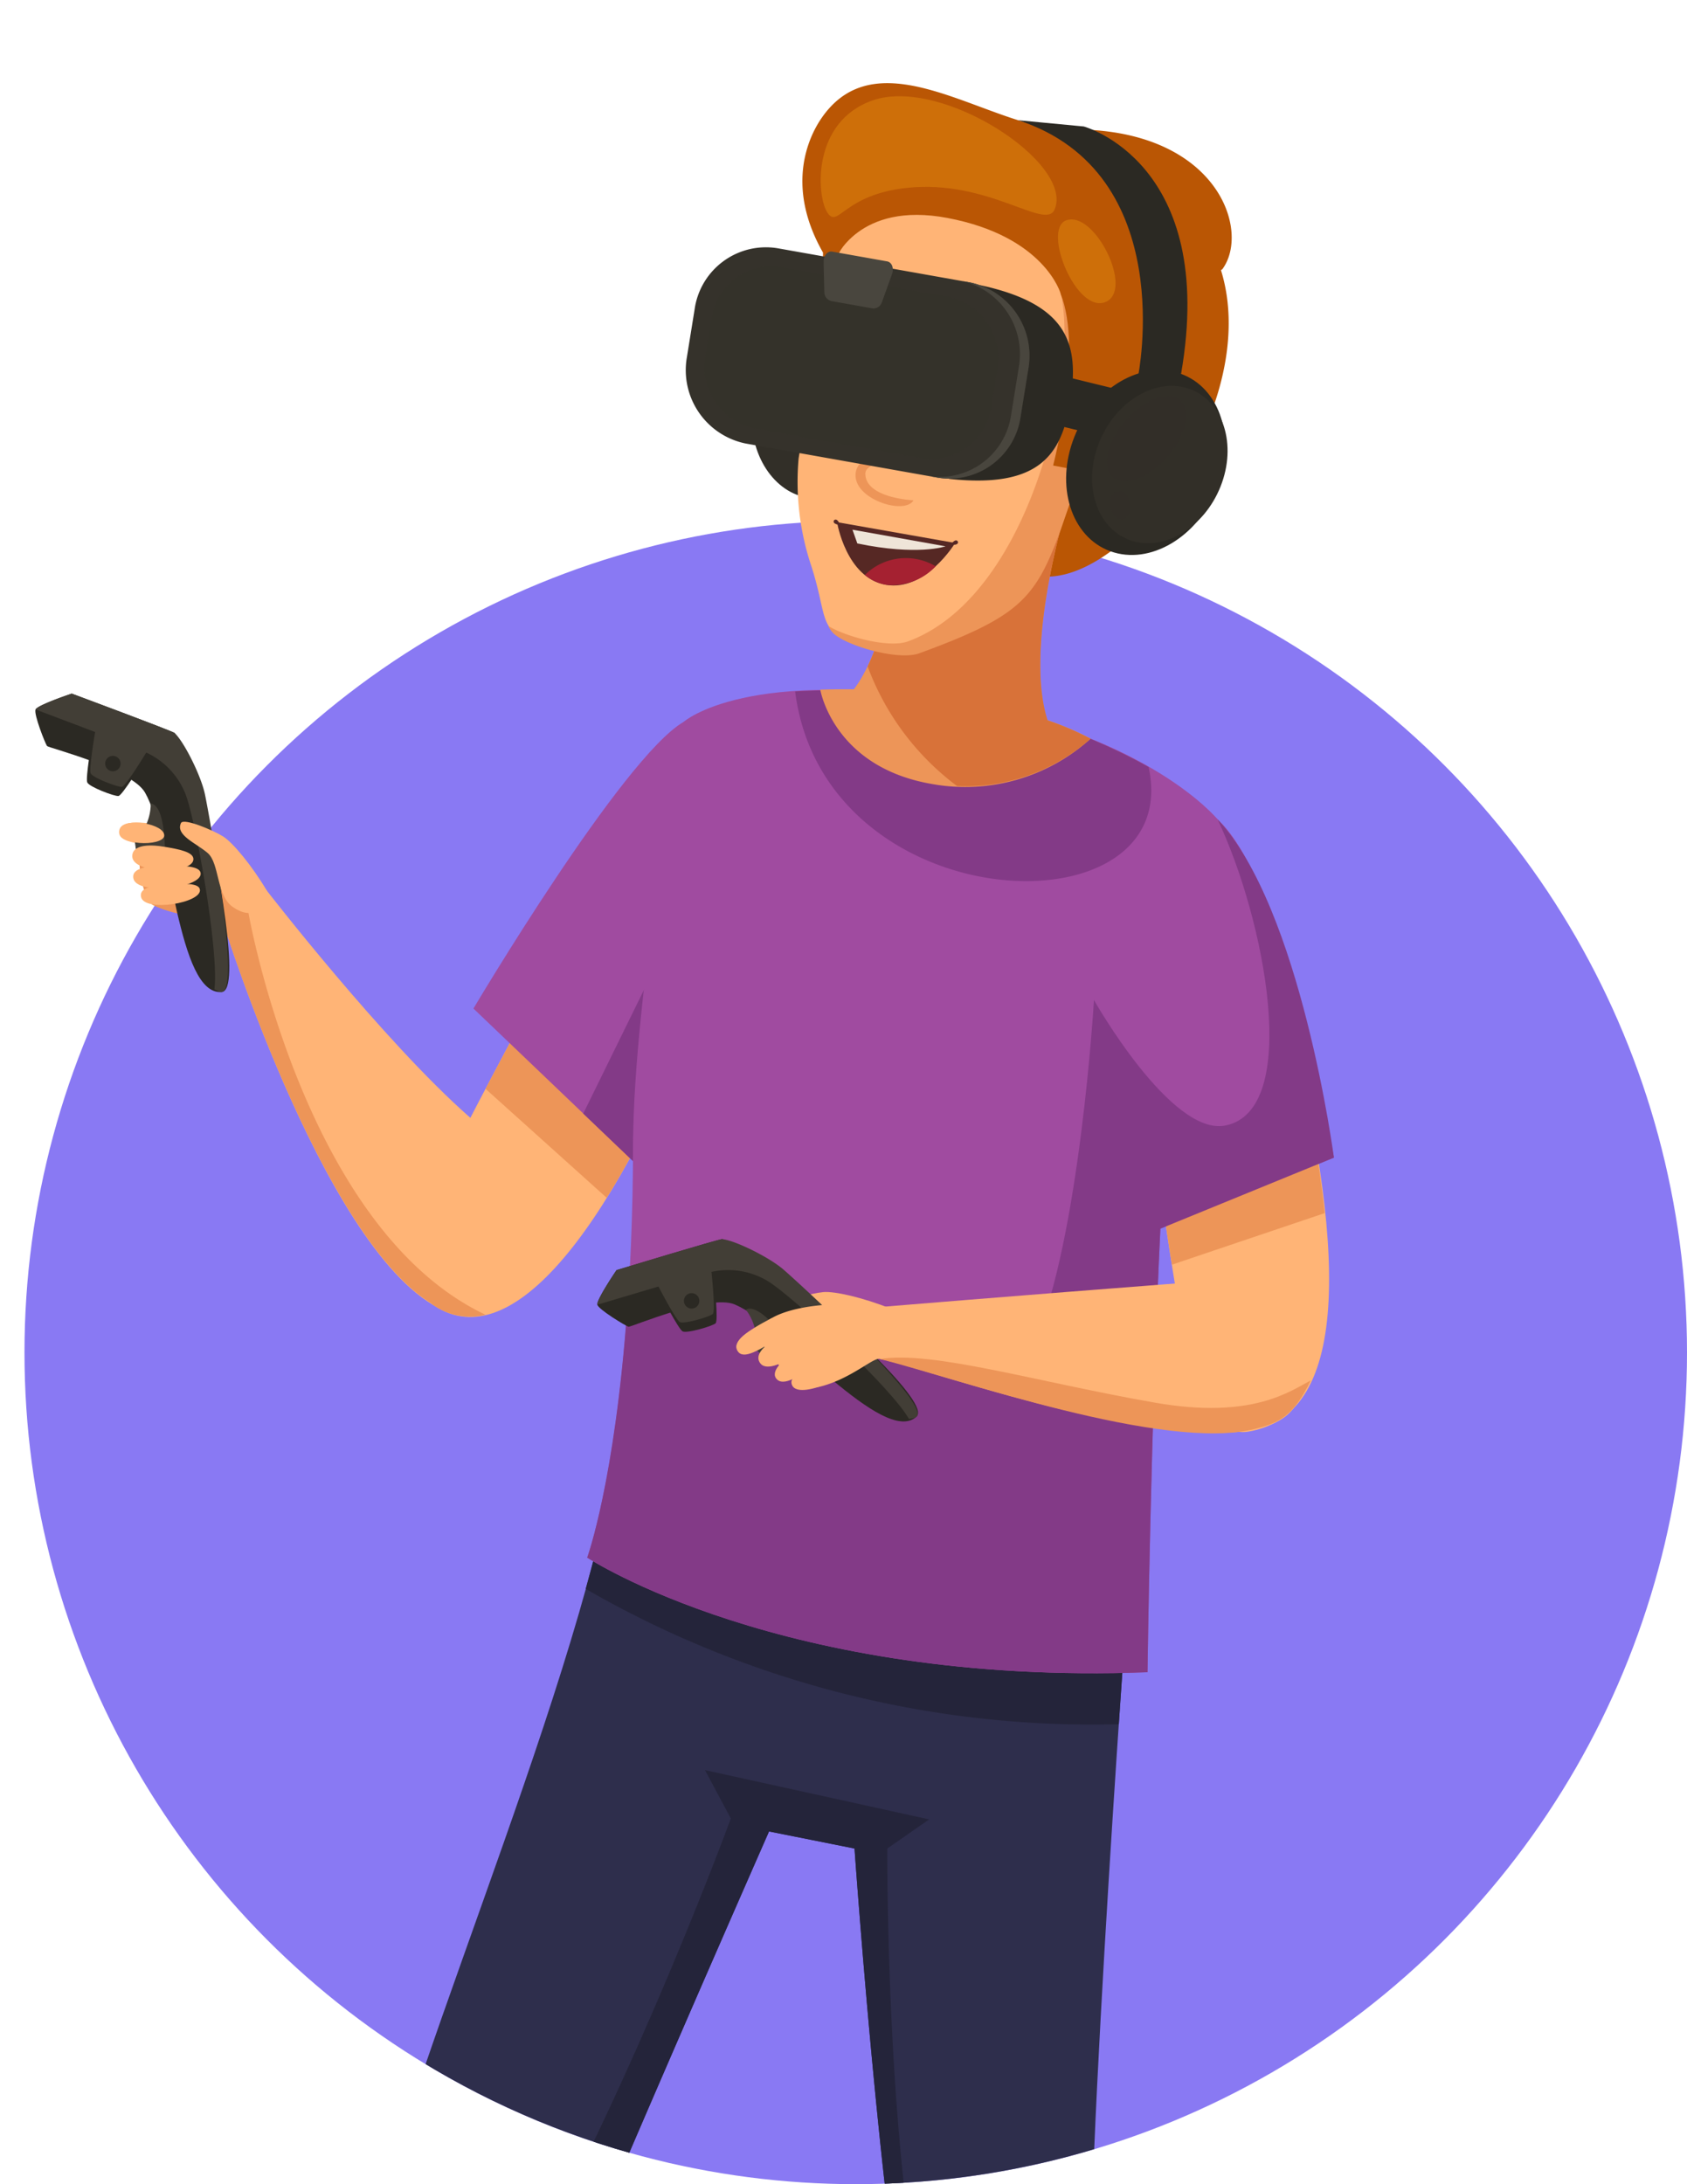 <svg xmlns="http://www.w3.org/2000/svg" xmlns:xlink="http://www.w3.org/1999/xlink" width="192.798" height="249.5" viewBox="0 0 192.798 249.5">
  <defs>
    <clipPath id="clip-path">
      <path id="Trazado_115917" data-name="Trazado 115917" d="M118-59.5c52.467,0,72,102.033,72,154.5A95,95,0,0,1,0,95C0,79.994-6.3,23.323,0,10.5,15.366-20.8,80.539-59.5,118-59.5Z" transform="translate(285 2244)" fill="#8979f3"/>
    </clipPath>
  </defs>
  <g id="Grupo_83028" data-name="Grupo 83028" transform="translate(-282.202 -2184.5)">
    <circle id="Elipse_4768" data-name="Elipse 4768" cx="95" cy="95" r="95" transform="translate(285 2244)" fill="#8979f3"/>
    <g id="Enmascarar_grupo_90" data-name="Enmascarar grupo 90" clip-path="url(#clip-path)">
      <g id="Grupo_83027" data-name="Grupo 83027" transform="translate(14.289 1950.281)">
        <path id="Trazado_115834" data-name="Trazado 115834" d="M329.606,375.826s1.505,5.028-4.986,8.047-7.155,2.341-6.34,4.354,20.759,1,20.177-1.341-2.672-5.695-3.69-11.059S329.606,375.826,329.606,375.826Z" transform="translate(75.768 213.413)" fill="#2b2923"/>
        <g id="Grupo_83013" data-name="Grupo 83013" transform="translate(295.379 588.982)">
          <path id="Trazado_115835" data-name="Trazado 115835" d="M300.043,376.311a20.3,20.3,0,0,1-9.144,6.967c-6.4,2.613-10.53,2.026-10.057,3.772s25.34.868,25.131-1.161-1.672-4.933-1.865-9.578S300.043,376.311,300.043,376.311Z" transform="translate(-280.805 -374.247)" fill="#2b2923"/>
        </g>
        <path id="Trazado_115836" data-name="Trazado 115836" d="M315.2,305.186l59.584,9.769s-5.859,80.1-3.907,86.935,15.63,37.119,20.513,85.962l-10.887,1.674c-10.258-31.747-22.714-63.266-29.163-80.8-4.073-11.078-7.814-64.47-7.814-64.47l-9.769-1.952s-23.444,53.236-26.861,63,1.465,46.4-7.327,84.493H289.154c-1.465-41.515-5.211-68.377-3.256-88.89S308.365,335.954,315.2,305.186Z" transform="translate(22.042 101.121)" fill="#2e2e4c"/>
        <path id="Trazado_115837" data-name="Trazado 115837" d="M351.333,390c6.449,17.532,18.9,49.051,29.163,80.8l10.887-1.674C386.5,420.277,372.824,390,370.87,383.158a41.065,41.065,0,0,1-.394-7.946S368.59,394.556,359.8,393.9c-12.866-.952-12.535-68.377-12.535-68.377l4.785-3.325-25.623-5.629,2.955,5.523s-10.932,29.805-23.957,52.924c-9.652,17.133-16.614,11.734-19.574,7.79-1.825,20.436,1.844,47.155,3.293,88.263h10.419c8.792-38.1,3.907-74.728,7.327-84.493s26.861-63,26.861-63l9.769,1.952S347.259,378.918,351.333,390Z" transform="translate(22.053 119.853)" fill="#24243a"/>
        <path id="Trazado_115838" data-name="Trazado 115838" d="M322.908,383.362l12.849-2.19-.944-11.187-15.161,3.771Z" transform="translate(78.481 207.725)" fill="#606089"/>
        <path id="Trazado_115839" data-name="Trazado 115839" d="M286.941,381.9h12.477l2.247-11.03H286.231Z" transform="translate(23.5 209.185)" fill="#606089"/>
        <path id="Trazado_115840" data-name="Trazado 115840" d="M295.726,314.595a115.85,115.85,0,0,0,60.931,15.463c.606-8.983,1.053-15.1,1.053-15.1l-59.584-9.769C297.456,308.193,296.625,311.36,295.726,314.595Z" transform="translate(39.12 101.121)" fill="#24243a"/>
        <path id="Trazado_115841" data-name="Trazado 115841" d="M319.171,272.288c-3.756,2.2-11.615,18.291-18.934,32.123-8.65,16.344-15.342,27.9-9.967,31.749,8.729,6.261,20.005-7.5,30.5-33.487C330.392,278.866,319.171,272.288,319.171,272.288Z" transform="translate(26.975 47)" fill="#ffb476"/>
        <path id="Trazado_115842" data-name="Trazado 115842" d="M305.245,302.837q2.178-3.492,4.362-7.769l-15.448-9.888-2.277,4.29c-.169.32-.315.606-.481.92Z" transform="translate(32.004 68.21)" fill="#ed9558"/>
        <path id="Trazado_115843" data-name="Trazado 115843" d="M314.9,271.3c-7.012,4.071-24.02,32.744-24.02,32.744l19.685,18.81,3.2-4.6S326.2,277.573,314.9,271.3Z" transform="translate(31.14 45.381)" fill="#a04ba0"/>
        <path id="Trazado_115844" data-name="Trazado 115844" d="M305.873,326.922c-13.445-4.819-25.806-44.507-25.806-44.507l4.8-3.912s13.48,17.442,23.388,26.134S305.873,326.922,305.873,326.922Z" transform="translate(13.359 57.224)" fill="#ffb476"/>
        <path id="Trazado_115845" data-name="Trazado 115845" d="M310.036,325.471c-20.828-9.843-27.091-45.93-27.091-45.93l-1.809.3-1.069.87S291.2,316.4,303.831,324.162c.024.019.029.05.056.066a7.3,7.3,0,0,0,6.15,1.243Z" transform="translate(13.359 58.932)" fill="#ed9558"/>
        <g id="Grupo_83015" data-name="Grupo 83015" transform="translate(271.947 313.453)">
          <path id="Trazado_115846" data-name="Trazado 115846" d="M280.9,276.015c-3.129-.539-5.224-.6-5.33.64s1.984,1.41,5.277,1.735C283.851,278.684,280.9,276.015,280.9,276.015Z" transform="translate(-265.99 -260.922)" fill="#ffb476"/>
          <path id="Trazado_115847" data-name="Trazado 115847" d="M290.712,282.918c-1.754-2.545-11.036-9.054-13.474-6.674-1.688,2.87-.328,8.189.778,8.713,3.5,1.656,7.66,1.36,8.012,2.021A5.317,5.317,0,0,0,290.712,282.918Z" transform="translate(-264.548 -260.791)" fill="#ed9558"/>
          <g id="Grupo_83014" data-name="Grupo 83014">
            <path id="Trazado_115848" data-name="Trazado 115848" d="M274.731,272.137s-.722,4.185-.518,4.7,3.119,1.614,3.568,1.558,2.788-3.918,2.788-3.918Z" transform="translate(-268.278 -266.701)" fill="#2b2923"/>
            <path id="Trazado_115849" data-name="Trazado 115849" d="M287.864,274.579c.2.2,3.206,6.846,3.206,6.846,1.793,8.61,4.425,22.539,2.188,22.743-5.071.455-5.679-17.386-8.771-22.782-1.569-2.735-11.022-5.1-11.2-5.319s-1.547-3.65-1.309-4.166,4.137-1.817,4.137-1.817S287.66,274.372,287.864,274.579Z" transform="translate(-271.946 -270.082)" fill="#2b2923"/>
            <path id="Trazado_115850" data-name="Trazado 115850" d="M278.086,274.827c.005,1.889-.981,3.64-1.852,4.076l.159,1.206a5.791,5.791,0,0,1,3.314-.288C279.644,278.3,279.45,275,278.086,274.827Z" transform="translate(-264.893 -262.276)" fill="#423e36"/>
            <path id="Trazado_115851" data-name="Trazado 115851" d="M278.252,279.173c.2.511,3.121,1.611,3.568,1.558s2.788-3.917,2.788-3.917a8.75,8.75,0,0,1,4.486,4.74c1.177,3.013,3.862,18.106,3.3,22.306.28.1.537.333.841.3,2.238-.2-1.468-20.468-1.926-22.611s-2.412-6.02-3.468-6.975c-.212-.2-11.752-4.5-11.752-4.5s-3.9,1.3-4.137,1.817l6.816,2.576S278.049,278.663,278.252,279.173Z" transform="translate(-271.929 -270.082)" fill="#423e36"/>
            <path id="Trazado_115852" data-name="Trazado 115852" d="M276.725,273.652a.88.88,0,1,1-.878-.881A.878.878,0,0,1,276.725,273.652Z" transform="translate(-266.979 -265.658)" fill="#2b2923"/>
          </g>
          <path id="Trazado_115853" data-name="Trazado 115853" d="M280.684,277.165c.124-1.365-4.56-2.185-5.036-.793C274.968,278.352,280.57,278.408,280.684,277.165Z" transform="translate(-265.952 -260.921)" fill="#ffb476"/>
          <path id="Trazado_115854" data-name="Trazado 115854" d="M288.129,283.5c-1.733-2.912-3.909-5.528-5.02-6.216-1.19-.735-4.452-2.1-4.793-1.537-.677,1.415,1.74,2.3,3.058,3.452,1.357,1.19.96,4.883,2.886,6.171C287.608,287.613,288.129,283.5,288.129,283.5Z" transform="translate(-261.661 -260.979)" fill="#ffb476"/>
          <path id="Trazado_115855" data-name="Trazado 115855" d="M276.136,277.9c-.04-1.283,1.748-1.431,3.632-1.119,1.677.28,3.357.59,3.357,1.415C283.125,279.946,276.2,279.919,276.136,277.9Z" transform="translate(-265.055 -259.293)" fill="#ffb476"/>
          <path id="Trazado_115856" data-name="Trazado 115856" d="M276.194,278.949c-.23-1.262,1.828-1.423,3.891-1.434,1.833-.008,3.677.016,3.8.831C284.132,280.076,276.554,280.936,276.194,278.949Z" transform="translate(-264.988 -257.854)" fill="#ffb476"/>
          <path id="Trazado_115857" data-name="Trazado 115857" d="M276.531,279.8c-.259-1.127,1.539-1.36,3.351-1.455,1.611-.085,3.232-.143,3.372.587C283.559,280.481,276.938,281.577,276.531,279.8Z" transform="translate(-264.446 -256.569)" fill="#ffb476"/>
        </g>
        <path id="Trazado_115858" data-name="Trazado 115858" d="M301.319,302.2c.008-3.91,2.127-15.535,2.595-20.368l-8.293,16.9,5.674,5.42C301.3,303.489,301.316,302.87,301.319,302.2Z" transform="translate(38.948 62.694)" fill="#833a87"/>
        <path id="Trazado_115859" data-name="Trazado 115859" d="M302.913,263.473c-.235,5.105,2.881,9.435,6.959,9.676s7.578-3.708,7.814-8.814-2.883-9.438-6.962-9.676S303.148,258.368,302.913,263.473Z" transform="translate(50.923 17.982)" fill="#322f28"/>
        <path id="Trazado_115860" data-name="Trazado 115860" d="M320.257,278.381c-1.732,3.989-.791,16.072,1.479,31.554,2.682,18.3,4.285,34.389,10.813,33.323,11.967-1.952,11.136-21.685,4.251-48.853C330.491,269.517,320.257,278.381,320.257,278.381Z" transform="translate(78.006 54.5)" fill="#ffb476"/>
        <path id="Trazado_115861" data-name="Trazado 115861" d="M331.846,276.941c7.84,7.189,13.3,38.648,13.3,38.648l-21.492,8.792s-8.938-21.494-4.968-38.95S331.846,276.941,331.846,276.941Z" transform="translate(75.216 50.869)" fill="#a04ba0"/>
        <path id="Trazado_115862" data-name="Trazado 115862" d="M295.794,369.044s22.253,14.659,64.033,13.091c0,0,.365-28.779,1.569-52.71.984-19.563,6.433-44.719,6.433-44.719s-7.763-9.485-28.877-13.249c-24.84-4.431-32.149,2.124-32.149,2.124s-5.729,31.107-5.769,48.2C300.955,354.99,295.794,369.044,295.794,369.044Z" transform="translate(39.232 43.104)" fill="#a04ba0"/>
        <path id="Trazado_115863" data-name="Trazado 115863" d="M304.776,270.075c3.37,26.433,44.639,27.9,40.394,8.634a63.819,63.819,0,0,0-20.994-7.279A78.926,78.926,0,0,0,304.776,270.075Z" transform="translate(54.009 43.132)" fill="#833a87"/>
        <path id="Trazado_115864" data-name="Trazado 115864" d="M335.243,251.924c-8-4.081-13.316-.238-17.222,6.018,2.415,7.861-1,17.852-1,17.852l1.995.236h0a4.829,4.829,0,0,1,4.811-2.553,4.7,4.7,0,0,1,4.134,5.282,4.849,4.849,0,0,1-5.362,4.177,4.641,4.641,0,0,1-3.687-2.772c-.111.439-.2.8-.315,1.251a41.057,41.057,0,0,1-3.338,7.872C325.636,290.908,342.713,267.49,335.243,251.924Z" transform="translate(71.255 10.724)" fill="#ba5604"/>
        <path id="Trazado_115865" data-name="Trazado 115865" d="M305.862,269.938s1.473,8.814,12.707,10.768a21.36,21.36,0,0,0,18.183-5.161S326.219,269.308,305.862,269.938Z" transform="translate(55.795 43.06)" fill="#ed9558"/>
        <path id="Trazado_115866" data-name="Trazado 115866" d="M332.078,264.219s-5.5,17.164-2.473,25.877l-22.349-3.632s4.669-5.023,4.949-19.323S332.078,264.219,332.078,264.219Z" transform="translate(58.089 26.668)" fill="#ed9558"/>
        <path id="Trazado_115867" data-name="Trazado 115867" d="M328.479,289.838c-2.854-8.784,2.526-25.621,2.526-25.621s-19.593-11.374-19.873,2.926c-.167,8.525-1.873,13.72-3.224,16.532a30.132,30.132,0,0,0,10.226,13.673,21.512,21.512,0,0,0,15.252-5.409A32.639,32.639,0,0,0,328.479,289.838Z" transform="translate(59.161 26.667)" fill="#d87239"/>
        <path id="Trazado_115868" data-name="Trazado 115868" d="M308.4,276.164s-1.055-.114-.955-13.091c-4.214-7.388-1.822-12.974-.151-15.389,6.713-9.7,19.452,1.46,28.247,1.323,16.871-.265,20.86,11.5,17.535,15.974-4.243,2.8-18.476,2.775-18.476,2.775A192.175,192.175,0,0,0,308.4,276.164Z" transform="translate(54.525)" fill="#ba5604"/>
        <path id="Trazado_115869" data-name="Trazado 115869" d="M335.7,282.916c-3.872,11.17-4.55,10.737-16.146,16.022-2.484,1.132-8.98-.275-10.467-1.669s-1.18-3.132-2.582-7.541a30.248,30.248,0,0,1-1.476-12.374c.542-3.4,1.4-5.6,1.852-8,.862-4.618.9-8.909,2.248-14.109,1.33-5.126,8.247-7.089,16.011-5.235C342.914,254.258,341.178,261.7,335.7,282.916Z" transform="translate(54.154 9.223)" fill="#ffb476"/>
        <path id="Trazado_115870" data-name="Trazado 115870" d="M315.3,294.278c15.649-5.727,20.881-36.884,16.315-42.528,10.731,4.555,6.338,14.678,1.23,29.559-2.918,8.073-4.7,10.1-16.233,14.323-2.468.9-8.6-.934-9.922-2.383a2.958,2.958,0,0,1-.476-.73C308.366,293.808,313.175,295.053,315.3,294.278Z" transform="translate(56.368 13.212)" fill="#ed9558"/>
        <path id="Trazado_115871" data-name="Trazado 115871" d="M313.153,255.761a8.726,8.726,0,0,1,1.431,3.542c.852,8.115-6.081,7.282-6.076,9.21,0,2.812,5.5,3.045,5.5,3.045-.976,1.7-6.684-.061-6.621-2.9.074-3.343,6.84-1.611,6.512-9.194A22.062,22.062,0,0,0,313.153,255.761Z" transform="translate(58.302 19.811)" fill="#ed9558"/>
        <path id="Trazado_115872" data-name="Trazado 115872" d="M336.431,264.588l-4.161-1.434s-1.809-6.534-12.94-8.639c-10.189-1.931-12.824,4.73-12.824,4.73s1.786-17.823,21.3-11.289C331.4,249.162,338.487,259.517,336.431,264.588Z" transform="translate(56.857 4.601)" fill="#ba5604"/>
        <g id="Grupo_83016" data-name="Grupo 83016" transform="translate(389.677 284.167)">
          <path id="Trazado_115873" data-name="Trazado 115873" d="M316.495,263.22a4.7,4.7,0,0,0,4.137,5.282,4.849,4.849,0,0,0,5.362-4.177,4.7,4.7,0,0,0-4.134-5.282A4.85,4.85,0,0,0,316.495,263.22Z" transform="translate(-316.455 -259.01)" fill="#ed9558"/>
          <path id="Trazado_115874" data-name="Trazado 115874" d="M318.133,264.491a2.281,2.281,0,0,0,2.418-2.09,2.2,2.2,0,0,0-1.989-2.357,2.617,2.617,0,0,1,3.542,2.642,2.691,2.691,0,0,1-2.854,2.468,2.6,2.6,0,0,1-1.735-.831A2.1,2.1,0,0,0,318.133,264.491Z" transform="translate(-314.712 -257.594)" fill="#d1652f"/>
        </g>
        <path id="Trazado_115875" data-name="Trazado 115875" d="M322.6,261.958c-.712.725-2.431-1.656-5.481-3.457s-5.827-2-5.243-3.367c.682-1.608,3.888-1.2,6.933.614C322.748,258.1,323.423,261.122,322.6,261.958Z" transform="translate(65.562 17.124)" fill="#ba5604"/>
        <path id="Trazado_115876" data-name="Trazado 115876" d="M305.715,257.333c.312.934,1.8.09,4.38-.423s4.843-.13,4.785-1.608c-.066-1.733-2.328-2.161-4.909-1.629C306.63,254.357,305.355,256.259,305.715,257.333Z" transform="translate(55.456 16.022)" fill="#ba5604"/>
        <path id="Trazado_115877" data-name="Trazado 115877" d="M316.771,252.92l.011,0s2.322,0,5.341-.18l4.28,9.7-6.174,7.33-1.92,3.246-2.386-.458S319.4,259.416,316.771,252.92Z" transform="translate(72.345 14.836)" fill="#ba5604"/>
        <g id="Grupo_83019" data-name="Grupo 83019" transform="translate(361.728 276.374)">
          <g id="Grupo_83017" data-name="Grupo 83017" transform="translate(15.04 3.078)">
            <path id="Trazado_115878" data-name="Trazado 115878" d="M311.856,259.881c-2.09-4.782,8.113-2.288,8.237,1.119l-.59.312S312.071,260.511,311.856,259.881Z" transform="translate(-311.574 -257.228)" fill="#562824"/>
            <path id="Trazado_115879" data-name="Trazado 115879" d="M311.689,259.15c-.013-.918,1.119-1.595,3.121-1.317,1.764.172,4.729,1.772,4.5,2.587C319.1,261.182,312.625,263.991,311.689,259.15Z" transform="translate(-311.386 -256.336)" fill="#f7eee2"/>
            <path id="Trazado_115880" data-name="Trazado 115880" d="M314.932,257.758a2.288,2.288,0,0,0-.54-.1,3.91,3.91,0,0,0-.791.011,2.05,2.05,0,0,0-1.635,1.534,2.748,2.748,0,0,0,.439,2.153,3.1,3.1,0,0,0,1.579.762,5.581,5.581,0,0,0,2.248-.159,2.133,2.133,0,0,0,.484-.9A2.919,2.919,0,0,0,314.932,257.758Z" transform="translate(-311.04 -256.538)" fill="#562824"/>
          </g>
          <g id="Grupo_83018" data-name="Grupo 83018">
            <path id="Trazado_115881" data-name="Trazado 115881" d="M306.138,258.505c-1.838-4.208,7.065-2.4,7.242,1.085l-.606.336S306.342,259.1,306.138,258.505Z" transform="translate(-305.889 -256.064)" fill="#562824"/>
            <path id="Trazado_115882" data-name="Trazado 115882" d="M305.991,257.839c-.013-.865,1.73-1.428,2.931-1.243,2.219.227,3.992,1.611,3.777,2.381C312.5,259.693,306.872,262.41,305.991,257.839Z" transform="translate(-305.72 -255.247)" fill="#f7eee2"/>
            <path id="Trazado_115883" data-name="Trazado 115883" d="M309.373,256.738a5.356,5.356,0,0,0-.757-.182,3.7,3.7,0,0,0-1.614.185,1.884,1.884,0,0,0-.743,1.069,2.524,2.524,0,0,0,.492,2.087,2.753,2.753,0,0,0,1.4.619,4.86,4.86,0,0,0,2.082-.27,1.982,1.982,0,0,0,.362-.746A2.617,2.617,0,0,0,309.373,256.738Z" transform="translate(-305.38 -255.3)" fill="#562824"/>
          </g>
        </g>
        <path id="Trazado_115884" data-name="Trazado 115884" d="M311.855,244.745c7.893-2.711,23.044,7.2,20.748,12.49-1.05,2.423-7.544-3.486-16.876-2.484-7.266.778-7.816,4.669-9.065,2.854S304.777,247.176,311.855,244.745Z" transform="translate(55.826 0.929)" fill="#ce6f09"/>
        <path id="Trazado_115885" data-name="Trazado 115885" d="M317.044,249.722c3.235-1.264,7.845,7.967,4.51,9.321S314.33,250.782,317.044,249.722Z" transform="translate(72.691 9.68)" fill="#ce6f09"/>
        <g id="Grupo_83020" data-name="Grupo 83020" transform="translate(363.184 293.572)">
          <path id="Trazado_115886" data-name="Trazado 115886" d="M306.586,262.677l13.5,2.378s-3.373,5.576-7.925,4.775S306.586,262.677,306.586,262.677Z" transform="translate(-306.197 -262.383)" fill="#562824"/>
          <path id="Trazado_115887" data-name="Trazado 115887" d="M307.253,263l10.639,1.9s-3.182,1.106-10.083-.328Z" transform="translate(-305.1 -261.845)" fill="#efe5d8"/>
          <path id="Trazado_115888" data-name="Trazado 115888" d="M315.878,265.169a6.815,6.815,0,0,1-5.692,2.108,5.19,5.19,0,0,1-2.4-1.119A6.649,6.649,0,0,1,315.878,265.169Z" transform="translate(-304.218 -259.831)" fill="#a52131"/>
          <path id="Trazado_115889" data-name="Trazado 115889" d="M311.905,263.5c-.167.071-.4.325-.365.4s.376.085.545.013.212-.2.161-.317A.235.235,0,0,0,311.905,263.5Z" transform="translate(-298.052 -261.086)" fill="#562824"/>
          <path id="Trazado_115890" data-name="Trazado 115890" d="M306.566,263c.145.111.481.188.532.119s-.111-.368-.256-.479a.241.241,0,0,0-.357.013A.237.237,0,0,0,306.566,263Z" transform="translate(-306.439 -262.566)" fill="#562824"/>
        </g>
        <path id="Trazado_115891" data-name="Trazado 115891" d="M321.872,304.4l17.461-5.891q-.464-4.507-1.4-9.631l-17.37,6.74C321,298.69,321.43,301.624,321.872,304.4Z" transform="translate(79.971 74.286)" fill="#ed9558"/>
        <path id="Trazado_115892" data-name="Trazado 115892" d="M381.126,314.158s-3.748-28.53-13.3-38.648c5.4,11.34,9.668,33.273.876,34.982-6.219,1.212-15-14.342-15-14.342s-1.6,27.311-6.853,39.238l-20.19-.593-12.628-7.533-13.67,4.158c-1.41,19.735-4.573,28.427-4.573,28.427s22.253,14.659,64.033,13.091c0,0,.346-27.173,1.471-50.667Z" transform="translate(39.232 52.3)" fill="#833a87"/>
        <g id="Grupo_83023" data-name="Grupo 83023" transform="translate(336.175 375.766)">
          <path id="Trazado_115893" data-name="Trazado 115893" d="M355.892,310.016c-6.388,8.509-43.341-5.153-47.231-5.647l-.347-5.917s14.741-1.227,37.283-2.963C358.3,294.512,355.892,310.016,355.892,310.016Z" transform="translate(-276.345 -290.671)" fill="#ffb476"/>
          <g id="Grupo_83022" data-name="Grupo 83022">
            <path id="Trazado_115894" data-name="Trazado 115894" d="M306.77,297.65c-.728-1.161-4.949,1.021-4.489,2.42C302.939,302.057,307.433,298.708,306.77,297.65Z" transform="translate(-286.328 -287.583)" fill="#ffb476"/>
            <path id="Trazado_115895" data-name="Trazado 115895" d="M304.186,303c-.947-.865.592-2.24,2.227-3.5,1.455-1.116,2.936-2.214,3.526-1.637C311.188,299.1,305.675,304.37,304.186,303Z" transform="translate(-283.613 -286.941)" fill="#ffb476"/>
            <path id="Trazado_115896" data-name="Trazado 115896" d="M304.716,301.764c-.537-1.024,1.143-1.709,2.87-2.264,1.534-.492,3.089-.96,3.412-.291C311.686,300.629,305.565,303.378,304.716,301.764Z" transform="translate(-282.431 -285.025)" fill="#ffb476"/>
            <path id="Trazado_115897" data-name="Trazado 115897" d="M316.7,297.843c-3.142-1.267-6.462-2.031-7.761-1.907-1.394.135-4.817,1.021-4.745,1.68.317,1.537,2.78.775,4.523.9,1.8.124,3.719,3.3,6.034,3.161C318.779,301.43,316.7,297.843,316.7,297.843Z" transform="translate(-283.117 -289.884)" fill="#ffb476"/>
            <g id="Grupo_83021" data-name="Grupo 83021">
              <path id="Trazado_115898" data-name="Trazado 115898" d="M298.992,297.128s1.957,3.772,2.428,4.055,3.46-.606,3.785-.921-.156-4.806-.156-4.806Z" transform="translate(-291.681 -290.652)" fill="#2b2923"/>
              <path id="Trazado_115899" data-name="Trazado 115899" d="M310.5,293.64c.286.037,6.7,3.507,6.7,3.507,6.642,5.769,17.167,15.262,15.508,16.775-3.759,3.433-15.046-10.4-20.775-12.821-2.9-1.227-11.858,2.613-12.136,2.547s-3.439-1.965-3.563-2.521,2.193-3.949,2.193-3.949S310.215,293.6,310.5,293.64Z" transform="translate(-296.228 -293.64)" fill="#2b2923"/>
              <path id="Trazado_115900" data-name="Trazado 115900" d="M302.648,296.761c1.148,1.5,1.42,3.489.992,4.365l.86.862a5.819,5.819,0,0,1,2.463-2.238C305.989,298.578,303.841,296.076,302.648,296.761Z" transform="translate(-285.667 -288.698)" fill="#423e36"/>
              <path id="Trazado_115901" data-name="Trazado 115901" d="M305.647,303.107c.471.283,3.46-.608,3.785-.923s-.156-4.8-.156-4.8a8.766,8.766,0,0,1,6.444,1.055c2.762,1.685,14.035,12.072,16.135,15.754.283-.093.627-.061.852-.267,1.658-1.513-13.559-15.4-15.223-16.828s-5.565-3.333-6.983-3.455c-.286-.026-12.075,3.536-12.075,3.536s-2.317,3.4-2.193,3.952l6.986-2.076S305.176,302.824,305.647,303.107Z" transform="translate(-296.228 -293.64)" fill="#423e36"/>
              <path id="Trazado_115902" data-name="Trazado 115902" d="M301.55,296.319a.88.88,0,1,1-1.233-.167A.88.88,0,0,1,301.55,296.319Z" transform="translate(-290.07 -289.801)" fill="#2b2923"/>
            </g>
            <path id="Trazado_115903" data-name="Trazado 115903" d="M306.234,297.059c-2.817,1.465-4.521,2.682-3.854,3.738s2.434-.079,5.251-1.817C310.2,297.4,306.234,297.059,306.234,297.059Z" transform="translate(-286.345 -288.015)" fill="#ffb476"/>
            <path id="Trazado_115904" data-name="Trazado 115904" d="M318.328,296.994c-2.939-.963-13.387-.979-15.117,2.486.394,3.306,5.4,6.748,6.6,6.494,3.785-.8,6.563-3.558,7.245-3.243A4.717,4.717,0,0,0,318.328,296.994Z" transform="translate(-284.741 -289.034)" fill="#ffb476"/>
            <path id="Trazado_115905" data-name="Trazado 115905" d="M303.43,301.651c-.809-1,.526-2.2,2.214-3.089,1.5-.791,3.029-1.561,3.529-.9C310.233,299.051,304.7,303.219,303.43,301.651Z" transform="translate(-284.78 -287.438)" fill="#ffb476"/>
          </g>
        </g>
        <path id="Trazado_115906" data-name="Trazado 115906" d="M339.961,303.921c-13.625-2.373-25.518-5.983-31.517-5,9.073,2.285,32.5,10.615,42.854,7.983,2.656-.672,4.386-1.4,6.37-5.542C355.334,302.587,350.951,305.833,339.961,303.921Z" transform="translate(60.043 90.542)" fill="#ed9558"/>
        <g id="Grupo_83026" data-name="Grupo 83026" transform="translate(346.303 247.954)">
          <rect id="Rectángulo_33988" data-name="Rectángulo 33988" width="12.21" height="5.617" transform="translate(39.77 28.409) rotate(13.748)" fill="#2b2923"/>
          <g id="Grupo_83024" data-name="Grupo 83024" transform="translate(43.452 28.548)">
            <path id="Trazado_115907" data-name="Trazado 115907" d="M333.727,269.627c-2.23,5.594-7.687,8.806-12.186,7.174s-6.338-7.494-4.108-13.088,7.689-8.808,12.189-7.173S335.959,264.033,333.727,269.627Z" transform="translate(-316.485 -256.113)" fill="#2b2923"/>
            <path id="Trazado_115908" data-name="Trazado 115908" d="M332.284,268.294c-1.9,4.764-6.544,7.5-10.374,6.108s-5.4-6.38-3.5-11.141,6.544-7.5,10.374-6.105S334.183,263.533,332.284,268.294Z" transform="translate(-314.64 -254.994)" fill="#322f28"/>
            <path id="Trazado_115909" data-name="Trazado 115909" d="M325.34,263.979c-2.069,2.481-4.893,3.65-6.309,2.613s-.886-3.888,1.182-6.369,4.894-3.65,6.309-2.611S327.408,261.5,325.34,263.979Z" transform="translate(-313.6 -254.271)" fill="#322f28" opacity="0.4" style="mix-blend-mode: screen;isolation: isolate"/>
            <path id="Trazado_115910" data-name="Trazado 115910" d="M320.674,262.843c.13.9-.275,1.69-.9,1.754s-1.238-.614-1.365-1.516.275-1.688.9-1.754S320.547,261.941,320.674,262.843Z" transform="translate(-313.362 -247.541)" fill="#322f28" opacity="0.4" style="mix-blend-mode: screen;isolation: isolate"/>
          </g>
          <g id="Grupo_83025" data-name="Grupo 83025" transform="translate(0 14.486)">
            <path id="Trazado_115911" data-name="Trazado 115911" d="M326.378,253.065l-.217,1.341L313.6,252.171a7.163,7.163,0,0,0-8.226,6.1l-.764,4.724a7.444,7.444,0,0,0,5.854,8.6l12.564,2.232-.22,1.365c10.255,1.106,12.866-2.685,13.855-8.822C337.715,259.837,336.474,255.25,326.378,253.065Z" transform="translate(-292.74 -248.71)" fill="#2b2923"/>
            <path id="Trazado_115912" data-name="Trazado 115912" d="M328.859,277.141l-21.96-3.9a8.554,8.554,0,0,1-6.727-9.885l.876-5.428a8.231,8.231,0,0,1,9.456-7l21.96,3.9a8.552,8.552,0,0,1,6.727,9.882l-.878,5.428A8.232,8.232,0,0,1,328.859,277.141Z" transform="translate(-300.057 -250.796)" fill="#35322b"/>
            <path id="Trazado_115913" data-name="Trazado 115913" d="M315.06,252.406l-.791-.14a8.578,8.578,0,0,1,6.43,9.808l-.881,5.462a8.26,8.26,0,0,1-9.181,7.041l.817.146a8.231,8.231,0,0,0,9.454-7.007l.878-5.428A8.552,8.552,0,0,0,315.06,252.406Z" transform="translate(-282.652 -248.378)" fill="#49463e"/>
            <path id="Trazado_115914" data-name="Trazado 115914" d="M325.582,273.543,306.754,270.2a7.2,7.2,0,0,1-5.809-8.218l.725-4.494a6.925,6.925,0,0,1,8.062-5.756l18.828,3.341a7.2,7.2,0,0,1,5.809,8.221l-.722,4.491A6.931,6.931,0,0,1,325.582,273.543Z" transform="translate(-298.748 -249.439)" fill="#35322b" opacity="0.2" style="mix-blend-mode: screen;isolation: isolate"/>
            <path id="Trazado_115915" data-name="Trazado 115915" d="M311.591,257.483l-4.708-.836a1.055,1.055,0,0,1-.794-1.013l-.082-3.433c-.016-.741.426-1.3.995-1.2l6.253,1.111c.566.1.809.783.561,1.476L312.66,256.8A1.011,1.011,0,0,1,311.591,257.483Z" transform="translate(-290.27 -250.477)" fill="#49463e"/>
          </g>
          <path id="Trazado_115916" data-name="Trazado 115916" d="M328.1,274.639s4.793-23.267-13.686-29.319l7.488.712s15.318,4.118,11.123,28.263Z" transform="translate(-276.437 -245.32)" fill="#2b2923"/>
        </g>
      </g>
    </g>
  </g>
</svg>
